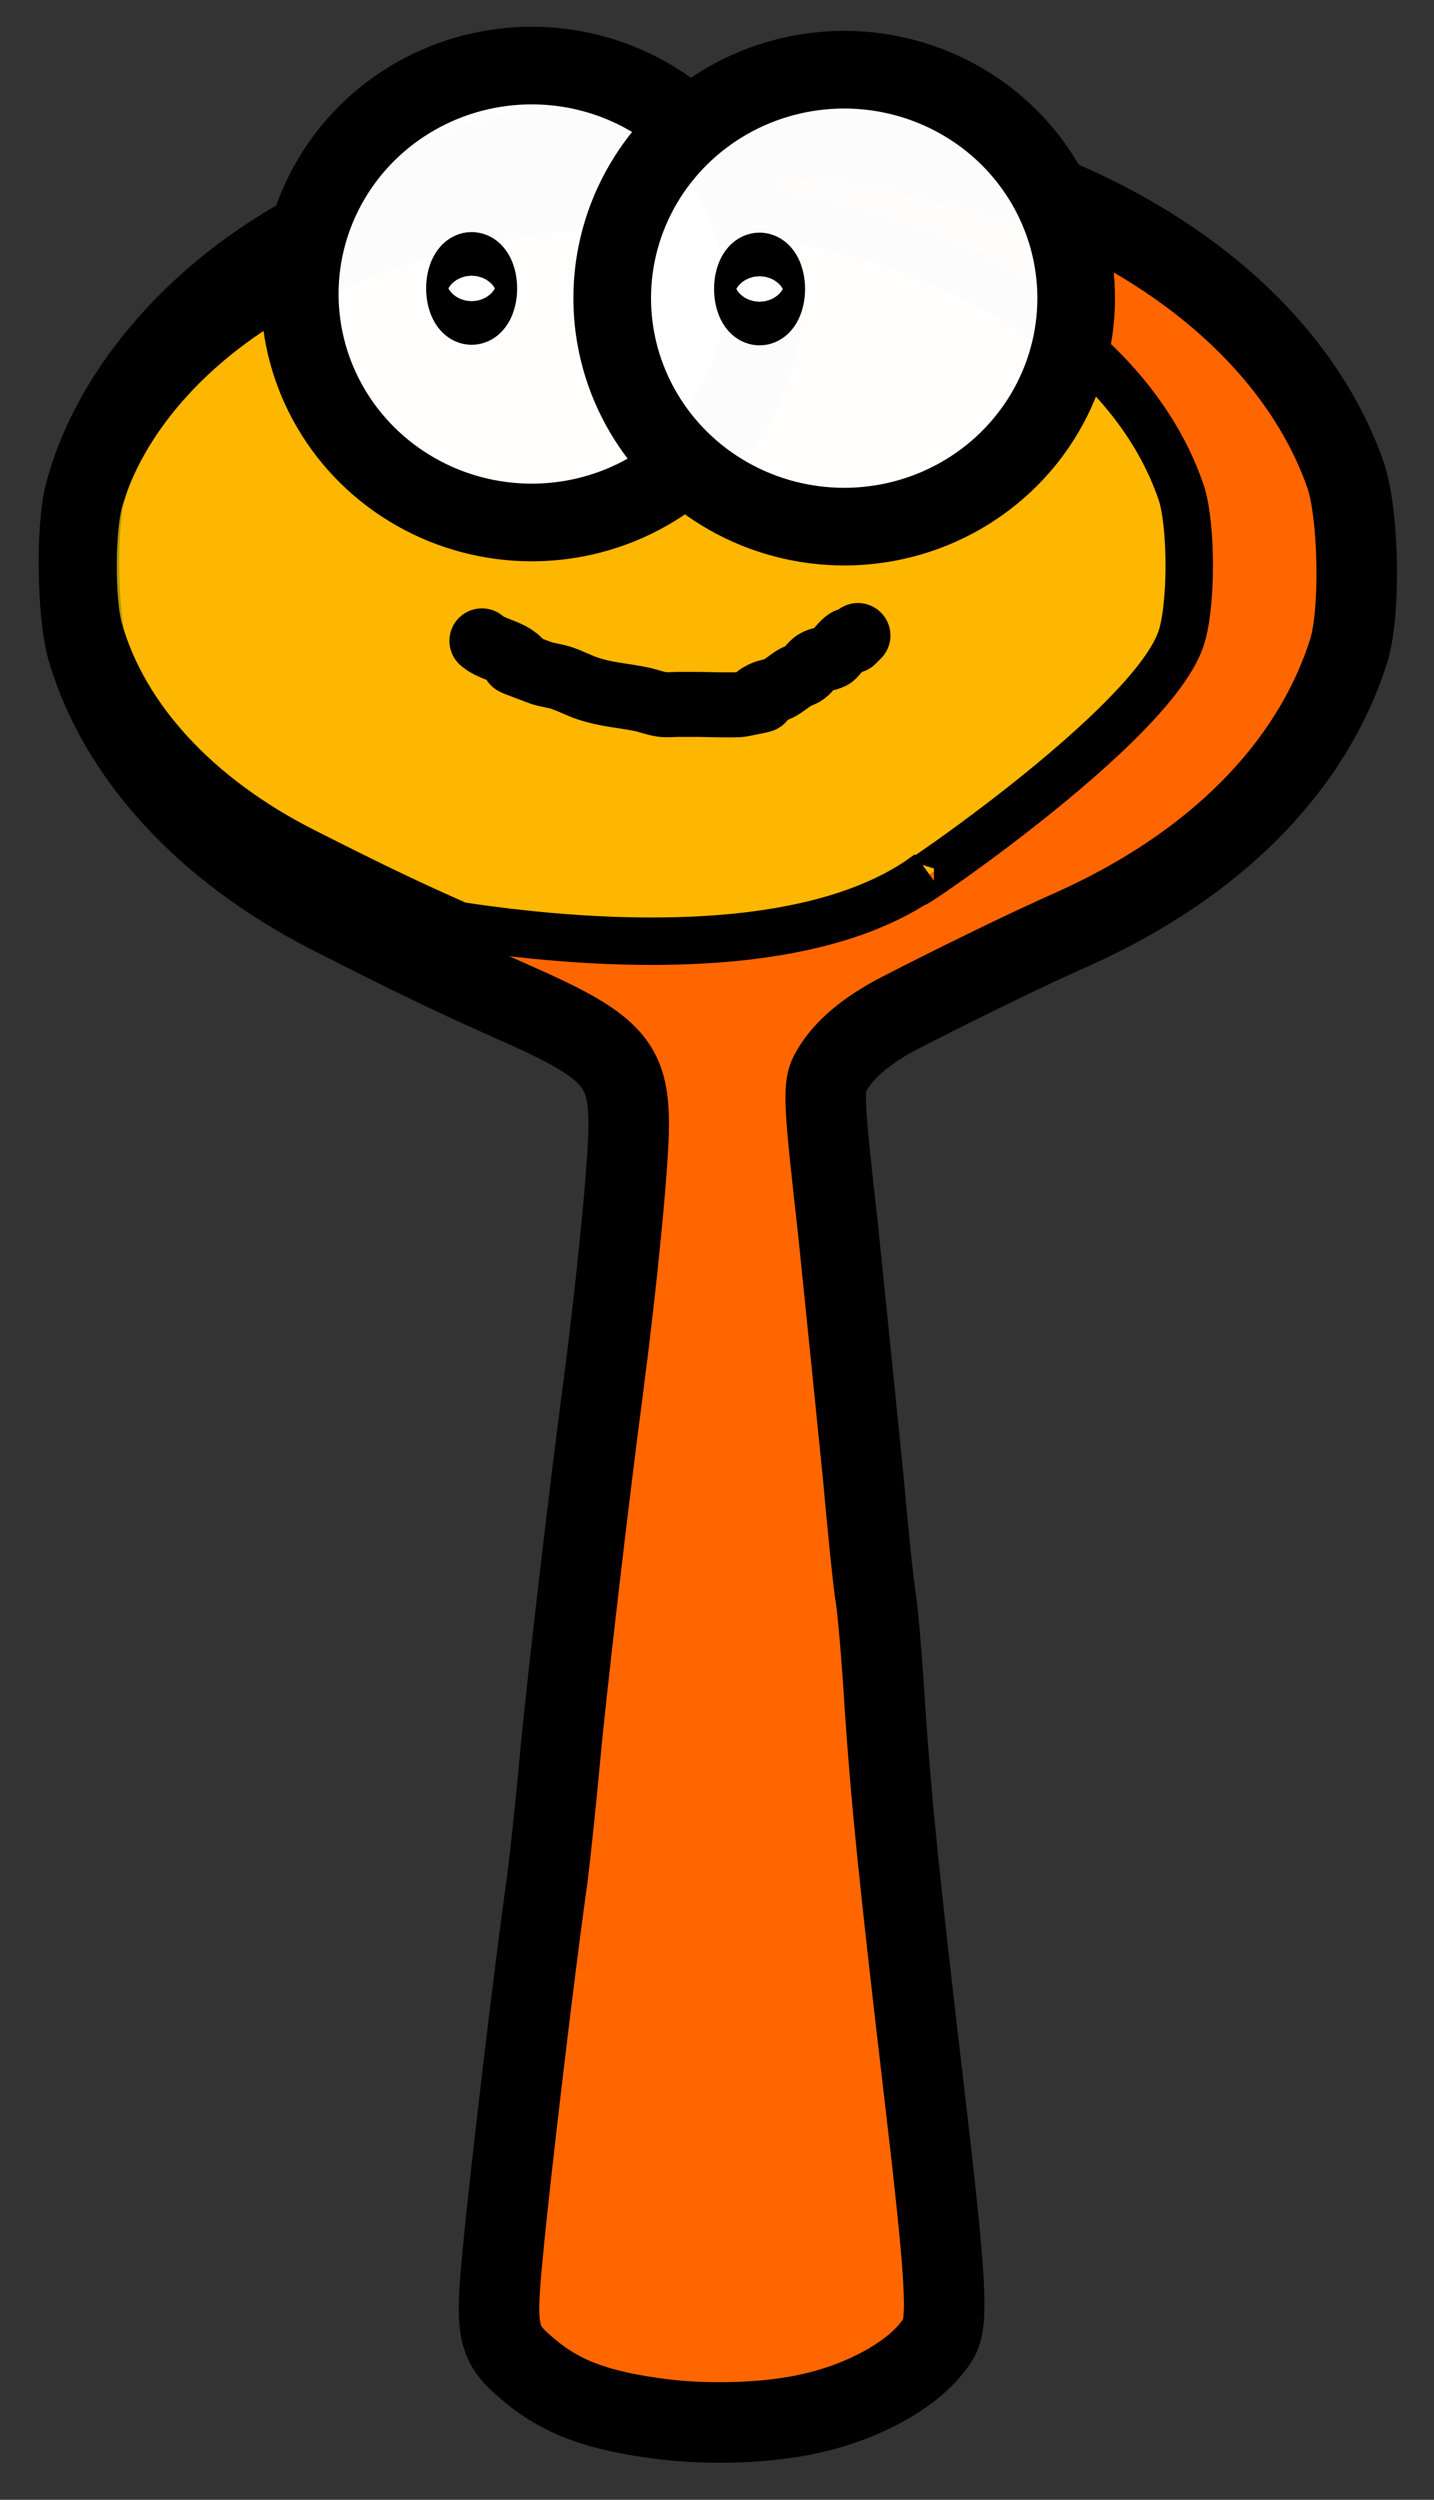 <?xml version="1.0" encoding="UTF-8" standalone="no"?>
<svg
   xmlns:dc="http://purl.org/dc/elements/1.1/"
   xmlns:cc="http://creativecommons.org/ns#"
   xmlns:rdf="http://www.w3.org/1999/02/22-rdf-syntax-ns#"
   xmlns:svg="http://www.w3.org/2000/svg"
   xmlns="http://www.w3.org/2000/svg"
   id="svg847"
   version="1.1"
   viewBox="0 0 77.65 135.349"
   height="135.349mm"
   width="77.65mm">
  <rect x="0" y="0" width="77.65" height="135.349" fill="#333333" stroke="none"/>
  <defs
     id="defs841" />
  <path
     style="fill:#ff6600;fill-opacity:1;stroke:#000000;stroke-width:4.36;stroke-miterlimit:4;stroke-dasharray:none;stroke-opacity:1"
     id="path10"
     d="m 36.246,7.256 c -0.372,0.029 -1.523,0.129 -2.539,0.215 -2.437,0.215 -6.331,0.976 -8.904,1.766 -2.539,0.761 -6.94,2.684 -9.073,3.962 -5.687,3.388 -9.784,8.397 -11.138,13.565 -0.474,1.895 -0.406,6.503 0.135,8.397 1.693,5.756 6.398,10.866 13.135,14.311 4.503,2.297 6.872,3.431 9.953,4.794 5.349,2.354 6.229,3.316 6.229,6.646 0,2.067 -0.643,8.555 -1.354,14.01 -0.779,5.857 -2.031,16.579 -2.37,20.312 -0.203,2.211 -0.508,5.11 -0.677,6.46 -0.711,4.981 -2.031,16.206 -2.404,20.154 -0.44,4.45 -0.305,5.038 1.32,6.402 1.828,1.565 3.825,2.297 7.38,2.742 2.539,0.301 5.586,0.201 7.82,-0.287 3.148,-0.675 5.958,-2.282 7.042,-4.062 0.576,-0.919 0.44,-3.215 -0.846,-14.11 -1.253,-10.708 -1.693,-15.015 -2.031,-20.025 -0.169,-2.77 -0.406,-5.483 -0.508,-6.029 -0.102,-0.56 -0.406,-3.488 -0.677,-6.531 -0.305,-3.043 -0.914,-9.043 -1.354,-13.321 -0.812,-7.22 -0.846,-7.866 -0.339,-8.684 0.677,-1.148 1.896,-2.168 3.656,-3.086 3.216,-1.651 6.94,-3.474 9.378,-4.55 7.651,-3.431 12.898,-8.684 14.93,-15 0.677,-2.053 0.576,-7.407 -0.135,-9.546 C 69.558,16.213 58.421,9.05 44.439,7.514 42.374,7.299 37.465,7.127 36.246,7.256 Z" />
  <path
     style="fill:#feda00;fill-opacity:0.698;stroke:#000000;stroke-width:2.568;stroke-miterlimit:4;stroke-dasharray:none;stroke-opacity:1"
     id="path10-3"
     d="m 32.855,11.065 c -0.32,0.021 -1.309,0.097 -2.182,0.162 -2.095,0.163 -5.447,0.77 -7.667,1.41 -2.191,0.616 -5.998,2.187 -7.849,3.235 -4.935,2.78 -8.532,6.92 -9.779,11.21 -0.438,1.573 -0.456,5.406 -0.023,6.986 1.357,4.799 5.309,9.081 11.031,11.991 3.824,1.94 5.839,2.899 8.459,4.054 6.254,0.956 18.856,2.122 25.427,-2.804 -4.203,2.946 11.81,-7.429 13.657,-12.67 0.615,-1.703 0.616,-6.157 0.042,-7.941 C 61.283,18.736 51.847,12.704 39.879,11.334 38.111,11.141 33.903,10.966 32.855,11.065 Z" />
  <ellipse
     style="opacity:1;fill:#ffffff;fill-opacity:0.986;stroke:#000000;stroke-width:4.204;stroke-miterlimit:4;stroke-dasharray:none;stroke-opacity:1"
     id="path1644-7"
     cx="28.793"
     cy="15.919"
     rx="12.562"
     ry="12.37" />
  <ellipse
     style="opacity:1;fill:#ffffff;fill-opacity:0.986;stroke:#000000;stroke-width:4.204;stroke-miterlimit:4;stroke-dasharray:none;stroke-opacity:1"
     id="path1644"
     cx="45.712"
     cy="16.144"
     rx="12.562"
     ry="12.37" />
  <ellipse
     style="opacity:1;fill:#ffffff;fill-opacity:1;stroke:#000000;stroke-width:3.743;stroke-miterlimit:4;stroke-dasharray:none;stroke-opacity:1"
     id="path1582"
     cx="41.13"
     cy="15.647"
     rx="0.592"
     ry="1.18" />
  <ellipse
     style="opacity:1;fill:#ffffff;fill-opacity:1;stroke:#000000;stroke-width:3.743;stroke-miterlimit:4;stroke-dasharray:none;stroke-opacity:1"
     id="path1582-3"
     cx="25.539"
     cy="15.617"
     rx="0.592"
     ry="1.18" />
  <path
     id="path857"
     d="m 26.095,34.698 c 0.494,0.425 1.187,0.505 1.721,0.86 1.09,0.727 -1.42,-0.21 1.434,0.86 0.369,0.138 0.773,0.162 1.147,0.287 0.488,0.163 0.945,0.411 1.434,0.574 0.999,0.333 1.809,0.362 2.868,0.574 0.386,0.077 0.757,0.231 1.147,0.287 0.284,0.041 0.574,0 0.86,0 0.382,0 0.765,0 1.147,0 0.158,0 2.008,0.057 2.294,0 2.414,-0.483 0.009,-0.004 1.147,-0.574 0.27,-0.135 0.59,-0.152 0.86,-0.287 0.308,-0.154 0.565,-0.396 0.86,-0.574 0.183,-0.11 0.403,-0.159 0.574,-0.287 0.216,-0.162 0.342,-0.434 0.574,-0.574 0.259,-0.156 0.59,-0.152 0.86,-0.287 0.121,-0.06 0.191,-0.191 0.287,-0.287 0.191,-0.191 0.349,-0.424 0.574,-0.574 0.08,-0.053 0.191,0 0.287,0 0.096,-0.096 0.191,-0.191 0.287,-0.287"
     style="fill:none;fill-rule:evenodd;stroke:#000000;stroke-width:3.519;stroke-linecap:round;stroke-linejoin:round;stroke-miterlimit:4;stroke-dasharray:none;stroke-opacity:1" />
</svg>
